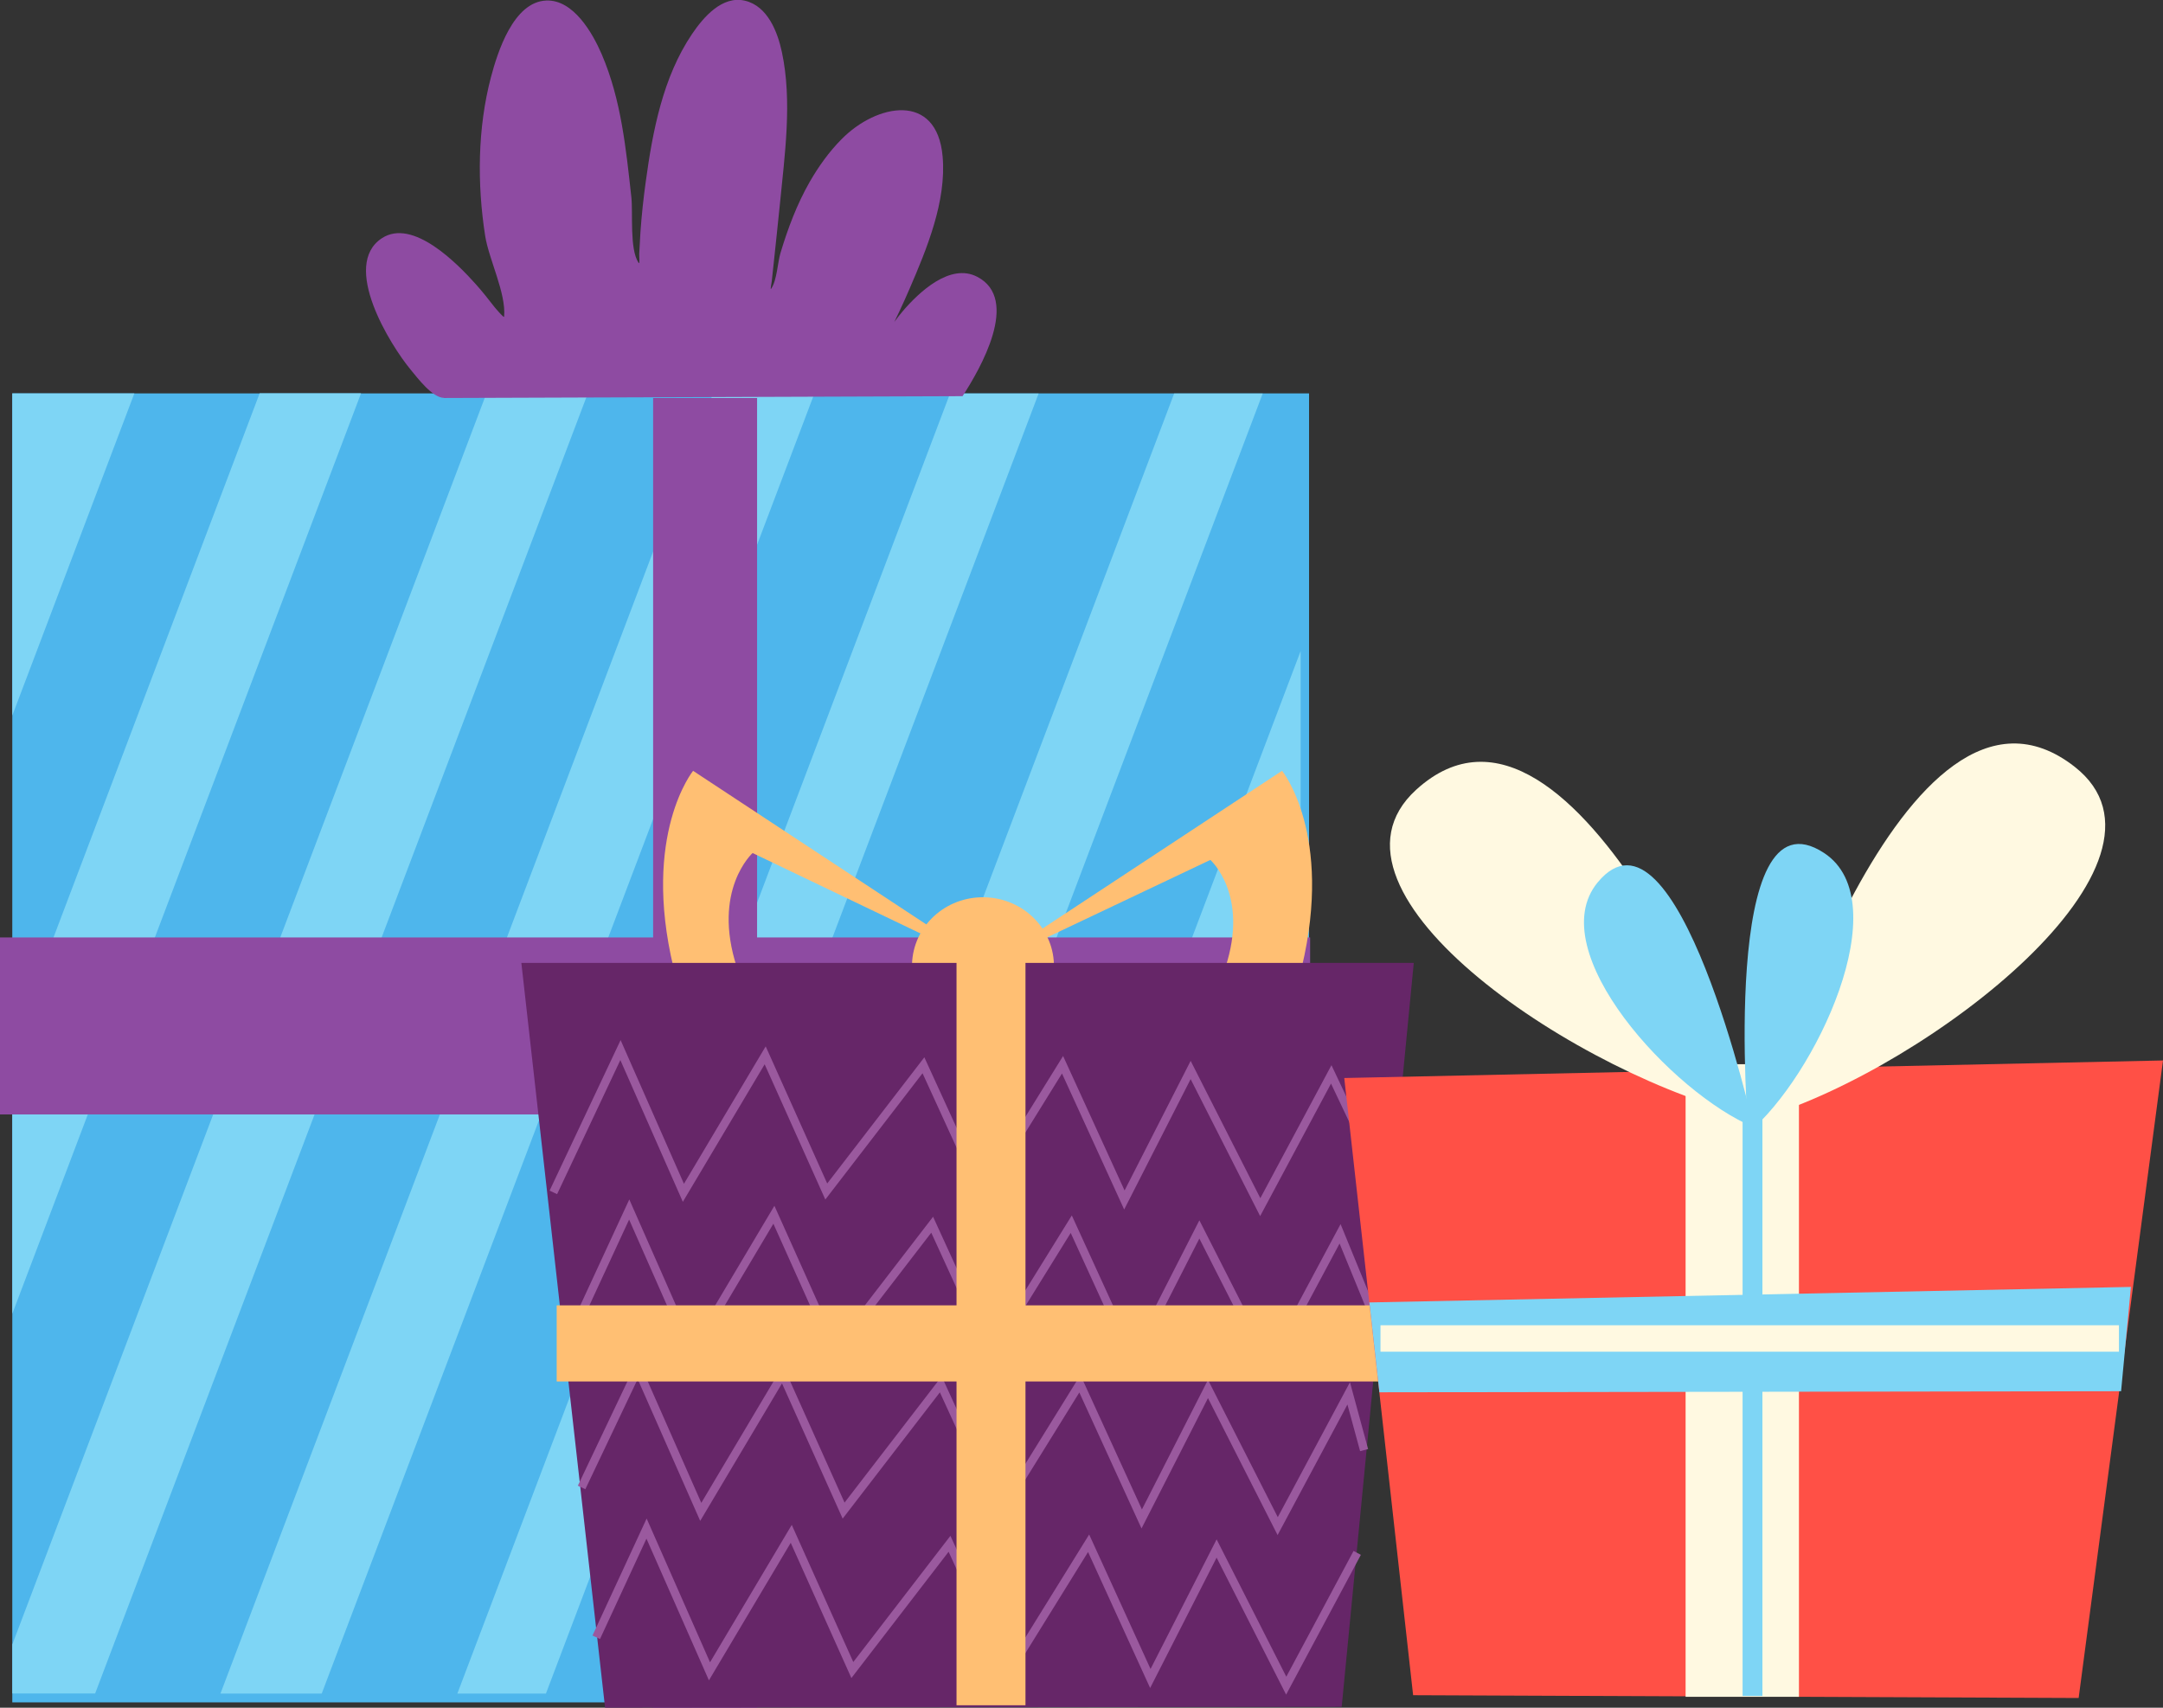 <svg width="209" height="165" viewBox="0 0 209 165" fill="none" xmlns="http://www.w3.org/2000/svg">
<rect x="0" y="0" width="209" height="165" fill="#333333" stroke="none"/>
<g clip-path="url(#clip0_3539_494)">
<path d="M126.487 38.009H1.187V164.483H126.487V38.009Z" fill="#4EB6EC"/>
<path d="M1.187 158.896L47.003 38.009H56.799L9.192 163.624H1.187V158.886V158.896ZM125.664 85.495L96.057 163.634H87.5L125.675 62.901V85.495H125.664ZM125.664 163.634H109.143L125.664 120.039V163.634ZM31.096 163.634H21.3L68.896 38.02H78.692L31.086 163.634H31.096ZM52.75 163.634H44.192L91.799 38.02H100.357L52.75 163.634ZM74.403 163.634H65.846L113.453 38.02H122.01L74.403 163.634ZM1.187 126.939V101.086L25.089 37.999H34.885L1.187 126.939ZM1.187 69.139V38.009H12.982L1.187 69.139Z" fill="#7ED5F5"/>
<path d="M73.154 38.454H63.108V165H73.154V38.454Z" fill="#8E4BA2"/>
<path d="M126.591 90.575H0V107.676H126.591V90.575Z" fill="#8E4BA2"/>
<path d="M42.912 38.444C41.777 38.444 40.33 36.499 39.684 35.723C37.696 33.323 32.928 25.636 36.895 23.019C39.893 21.043 44.234 25.512 45.972 27.457C46.597 28.15 47.17 28.885 47.742 29.619C47.815 29.712 48.7 30.767 48.71 30.602C48.919 28.336 47.232 25.057 46.878 22.781C46.097 17.773 46.139 12.373 47.44 7.449C48.075 5.049 49.606 0.186 52.77 0.052C55.415 -0.062 57.268 3.217 58.142 5.245C60.026 9.632 60.485 14.37 61.005 19.056C61.172 20.608 60.818 24.032 61.692 25.377C61.848 25.615 61.755 24.819 61.765 24.529C61.796 23.836 61.838 23.153 61.88 22.46C61.994 20.815 62.171 19.17 62.4 17.525C63.066 12.652 64.055 7.449 66.866 3.29C67.959 1.676 69.781 -0.466 71.999 0.072C74.174 0.6 75.132 3.073 75.549 5.028C76.569 9.787 75.819 15.001 75.351 19.791C75.163 21.674 74.955 23.557 74.757 25.45C74.695 26.029 74.632 26.609 74.57 27.188C74.549 27.416 74.393 28.088 74.518 27.891C75.08 27.053 75.132 25.388 75.413 24.446C76.121 22.088 76.996 19.75 78.224 17.598C79.078 16.108 80.087 14.691 81.305 13.46C84.689 10.014 90.529 8.866 91.081 15.115C91.466 19.439 89.55 24.053 87.864 27.953C87.25 29.381 86.584 30.788 85.886 32.164C85.792 32.35 85.428 33.364 85.168 33.406C85.147 33.406 85.699 32.185 85.751 32.102C86.188 31.378 86.698 30.695 87.239 30.054C88.78 28.253 91.799 25.377 94.423 26.743C98.608 28.916 94.714 35.651 93.007 38.278L42.901 38.454L42.912 38.444Z" fill="#8E4BA2"/>
<path d="M123.874 74.477L94.985 93.502L116.951 83.085C116.951 83.085 120.73 86.436 118.398 93.482H125.779C128.85 80.602 123.884 74.477 123.884 74.477H123.874Z" fill="#FFBF73"/>
<path d="M72.727 82.422L95.859 93.502L66.971 74.477C66.971 74.477 61.994 80.602 65.076 93.482H71.207C68.751 85.981 72.727 82.412 72.727 82.412V82.422Z" fill="#FFBF73"/>
<path d="M101.835 93.502C101.929 89.83 98.93 86.788 95.141 86.695C91.352 86.602 88.218 89.499 88.124 93.171L94.975 93.337L101.825 93.502H101.835Z" fill="#FFBF73"/>
<path d="M136.606 93.037H50.376L58.465 165L129.641 164.917L136.606 93.037Z" fill="#662668"/>
<path d="M53.468 115.207L59.954 101.458L66.033 115.249L73.935 101.965L79.838 115.124L89.228 102.927L94.922 115.373L102.668 102.875L108.643 115.942L115.046 103.382L121.771 116.635L128.631 103.807L134.066 115.269" stroke="#9A599E" stroke-width="0.8" stroke-miterlimit="10"/>
<path d="M55.04 129.308L60.797 116.862L66.877 130.653L74.778 117.369L80.681 130.529L90.071 118.332L95.766 130.777L103.511 118.28L109.487 131.346L115.889 118.787L122.625 132.039L129.485 119.211L132.983 127.746" stroke="#9A599E" stroke-width="0.8" stroke-miterlimit="10"/>
<path d="M56.196 143.719L61.63 132.288L67.71 146.078L75.611 132.795L81.514 145.954L90.904 133.757L96.599 146.192L104.344 133.695L110.319 146.761L116.722 134.202L123.457 147.454L130.318 134.626L131.807 140.109" stroke="#9A599E" stroke-width="0.8" stroke-miterlimit="10"/>
<path d="M57.612 158.193L62.473 147.692L68.553 161.483L76.454 148.199L82.357 161.358L91.747 149.161L97.442 161.607L105.187 149.109L111.152 162.176L117.555 149.616L124.28 162.869L131.141 150.04" stroke="#9A599E" stroke-width="0.8" stroke-miterlimit="10"/>
<path d="M99.087 92.478H92.424V164.762H99.087V92.478Z" fill="#FFBF73"/>
<path d="M133.243 126.122H53.791V133.477H133.243V126.122Z" fill="#FFBF73"/>
<path d="M129.891 104.169L136.543 163.79L200.849 164.059L209 102.462L129.891 104.158V104.169Z" fill="#FF5046"/>
<path d="M173.823 102.824H162.871V163.945H173.823V102.824Z" fill="#FFF9E1"/>
<path d="M132.317 125.842L205.898 124.342L204.95 134.419L133.285 134.522L132.317 125.842Z" fill="#7ED5F5"/>
<path d="M170.325 107.986C170.325 107.986 183.973 61.183 200.463 74.084C212.165 83.24 186.399 103.134 170.325 107.986Z" fill="#FFF9E1"/>
<path d="M169.42 107.893C169.42 107.893 152.315 62.228 136.845 76.298C125.862 86.292 153.034 104.241 169.42 107.893Z" fill="#FFF9E1"/>
<path d="M170.294 107.79H168.378V163.862H170.294V107.79Z" fill="#7ED5F5"/>
<path d="M204.742 128.046H133.389V130.601H204.742V128.046Z" fill="#FFF9E1"/>
<path d="M168.93 109.445C168.93 109.445 166.13 75.77 176.249 82.412C183.432 87.13 175.405 104.044 168.93 109.445Z" fill="#7ED5F5"/>
<path d="M169.451 108.907C169.451 108.907 162.039 75.936 154.366 85.267C148.922 91.899 161.653 105.669 169.451 108.907Z" fill="#7ED5F5"/>
</g>
<defs>
<clipPath id="clip0_3539_494">
<rect width="209" height="165" fill="white"/>
</clipPath>
</defs>
</svg>
